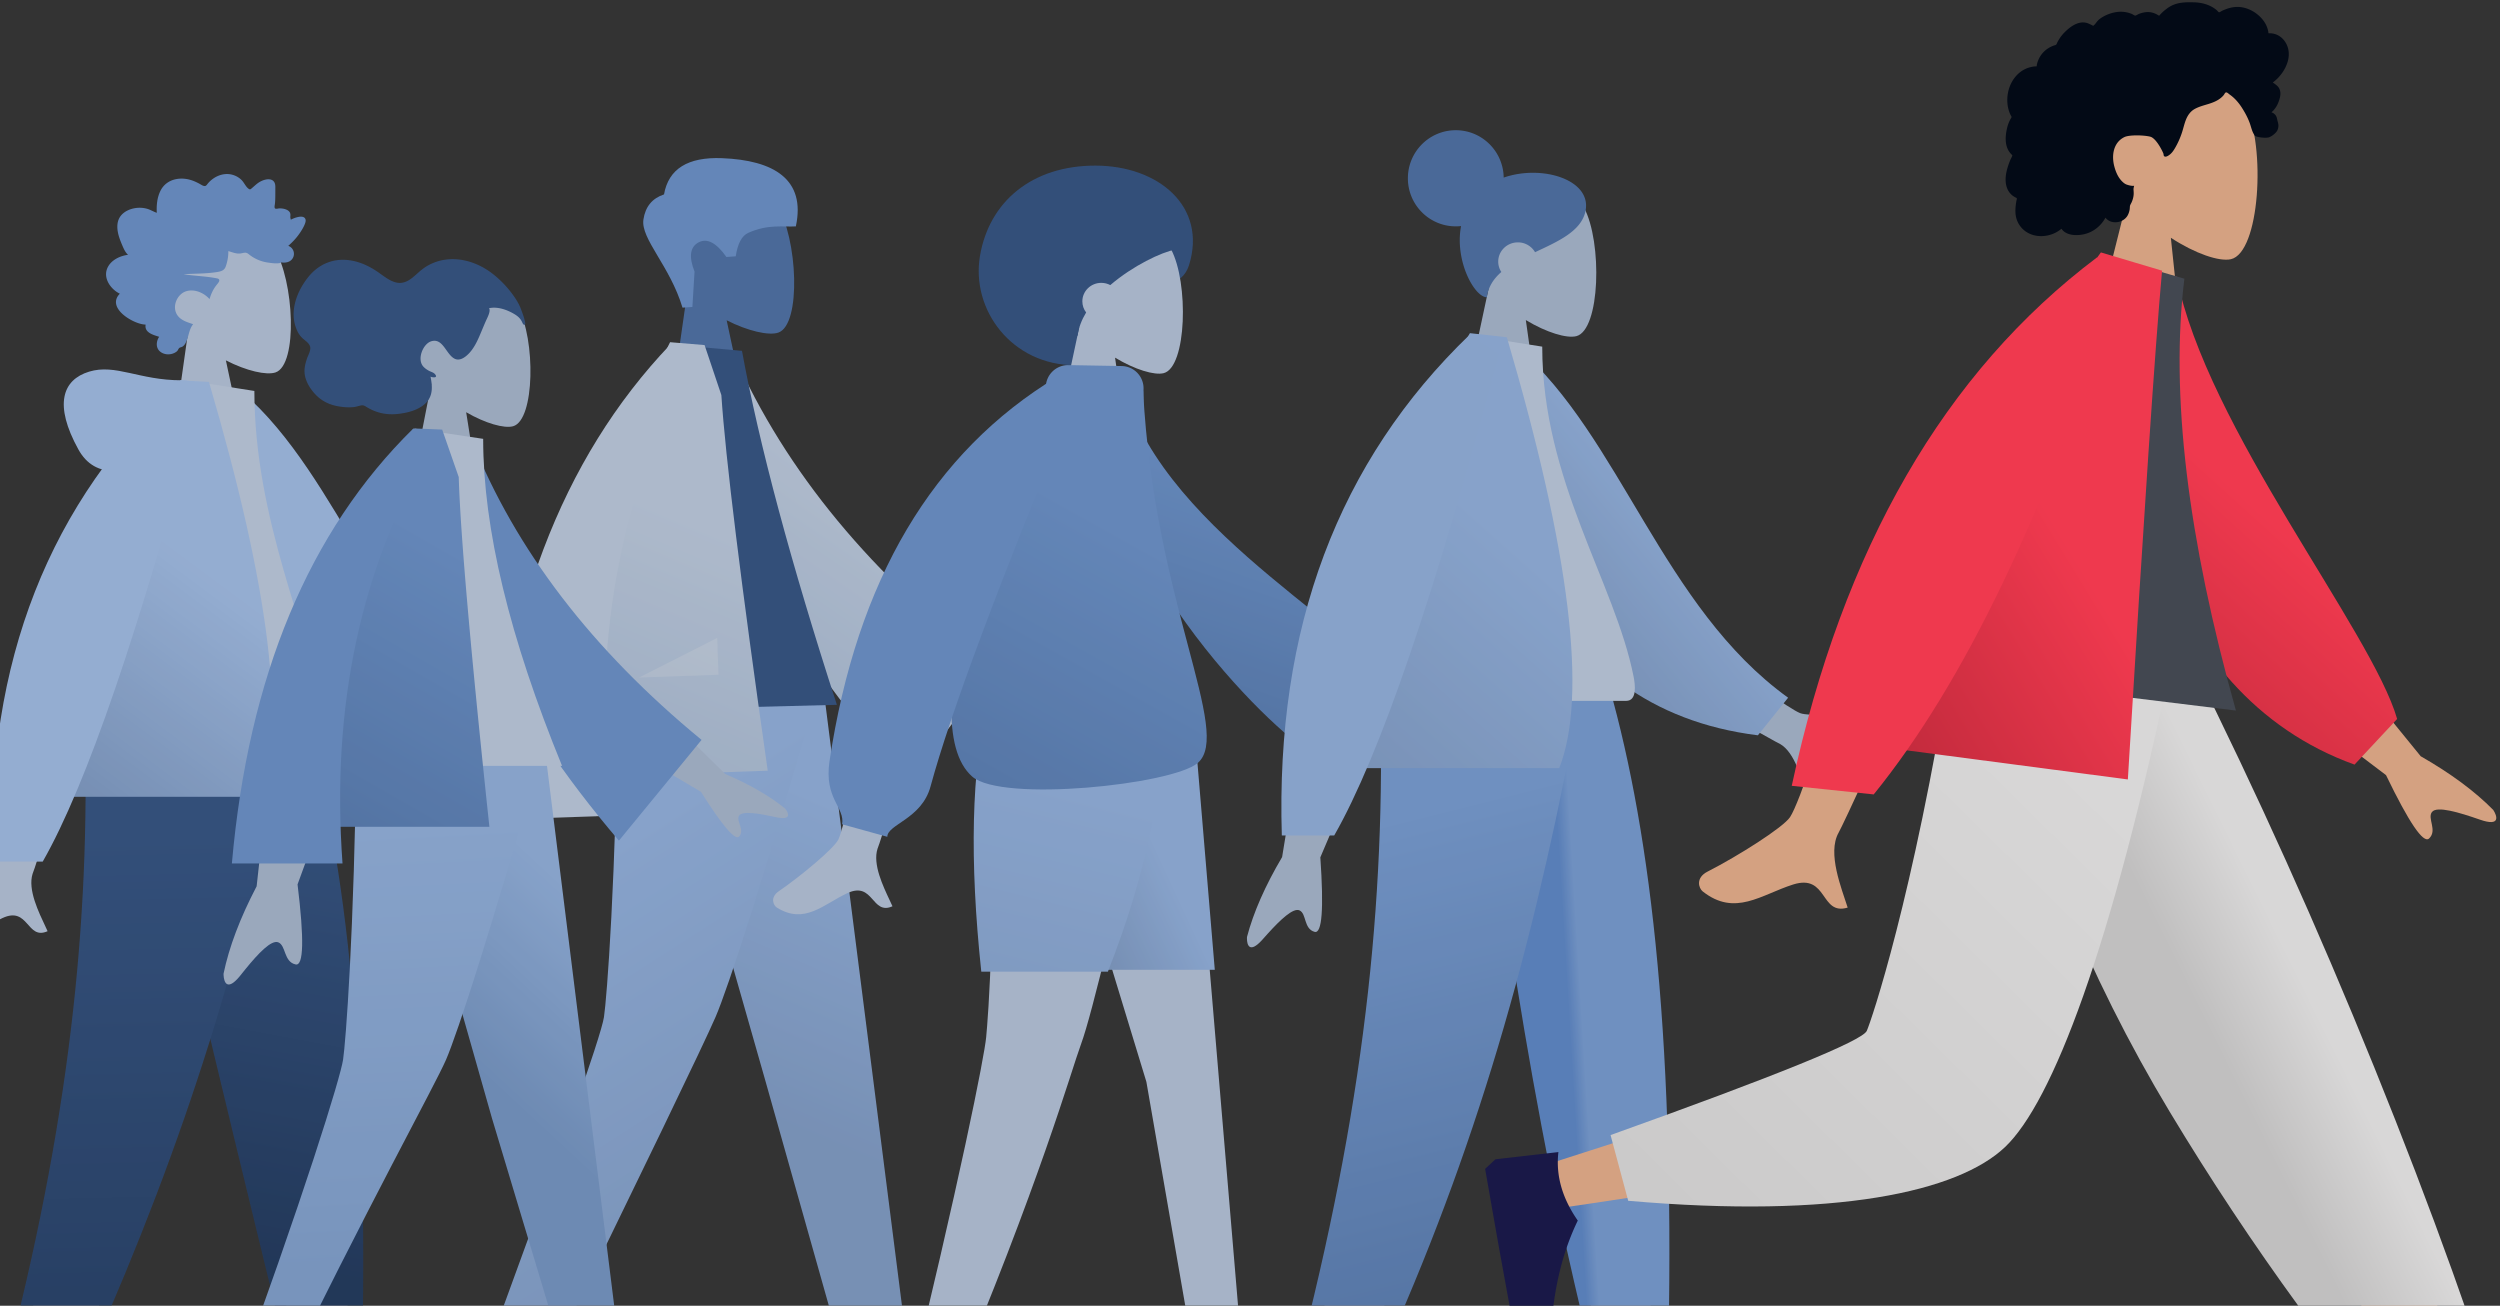 <svg xmlns="http://www.w3.org/2000/svg" width="561" height="293" viewBox="0 0 561 293">
    <rect x="0" y="0" width="561" height="293" fill="#333333" stroke="none"/>
    <defs>
        <linearGradient id="a" x1="51.389%" x2="46.453%" y1="14.905%" y2="86.83%">
            <stop offset="0%" stop-color="#33568B"/>
            <stop offset="100%" stop-color="#1E3962"/>
        </linearGradient>
        <linearGradient id="b" x1="57.121%" x2="58.272%" y1="20.602%" y2="132.35%">
            <stop offset="0%" stop-color="#33568B"/>
            <stop offset="100%" stop-color="#1E3962"/>
        </linearGradient>
        <linearGradient id="c" x1="50.7%" x2="23.7%" y1="38.903%" y2="102.383%">
            <stop offset="0%" stop-color="#ADCCF9"/>
            <stop offset="100%" stop-color="#88A7D5"/>
        </linearGradient>
        <linearGradient id="d" x1="50%" x2="42.325%" y1="15.046%" y2="62.681%">
            <stop offset="0%" stop-color="#9CBEF0"/>
            <stop offset="100%" stop-color="#88A7D5"/>
        </linearGradient>
        <linearGradient id="e" x1="59.438%" x2="83.197%" y1="18.069%" y2="93.729%">
            <stop offset="0%" stop-color="#9CBEF0"/>
            <stop offset="100%" stop-color="#88A7D5"/>
        </linearGradient>
        <linearGradient id="f" x1="59.898%" x2="22.817%" y1="38.517%" y2="114.994%">
            <stop offset="0%" stop-color="#CCDBF1"/>
            <stop offset="99.938%" stop-color="#ACC3E1"/>
            <stop offset="100%" stop-color="#ACC2E0"/>
        </linearGradient>
        <linearGradient id="g" x1="56.279%" x2="33.586%" y1="38.517%" y2="135.26%">
            <stop offset="0%" stop-color="#CCDBF1"/>
            <stop offset="99.938%" stop-color="#ACC3E1"/>
            <stop offset="100%" stop-color="#ACC2E0"/>
        </linearGradient>
        <linearGradient id="h" x1="62.912%" x2="27.115%" y1="41.733%" y2="63.997%">
            <stop offset="0%" stop-color="#9CBEF0"/>
            <stop offset="100%" stop-color="#88A7D5"/>
        </linearGradient>
        <linearGradient id="i" x1="71.317%" x2="40.178%" y1="36.804%" y2="210.655%">
            <stop offset="0%" stop-color="#9CBEF0"/>
            <stop offset="100%" stop-color="#88A7D5"/>
        </linearGradient>
        <linearGradient id="j" x1="46.753%" x2="19.289%" y1="24.703%" y2="123.103%">
            <stop offset="0%" stop-color="#709BD9"/>
            <stop offset="100%" stop-color="#5077B1"/>
        </linearGradient>
        <linearGradient id="k" x1="47.906%" x2="-2.538%" y1="28.792%" y2="148.083%">
            <stop offset="0%" stop-color="#709BD9"/>
            <stop offset="100%" stop-color="#5077B1"/>
        </linearGradient>
        <linearGradient id="l" x1="50.622%" x2="44.685%" y1="26.945%" y2="28.106%">
            <stop offset="0%" stop-color="#7EA7E3"/>
            <stop offset="100%" stop-color="#6291D8"/>
        </linearGradient>
        <linearGradient id="m" x1="57.464%" x2="68.935%" y1="18.963%" y2="127.708%">
            <stop offset="0%" stop-color="#7EA7E3"/>
            <stop offset="100%" stop-color="#5077B1"/>
        </linearGradient>
        <linearGradient id="n" x1="51.929%" x2="22.1%" y1="38.903%" y2="71.438%">
            <stop offset="0%" stop-color="#9CBEF0"/>
            <stop offset="100%" stop-color="#88A7D5"/>
        </linearGradient>
        <linearGradient id="o" x1="50.692%" x2="11.715%" y1="38.903%" y2="115.458%">
            <stop offset="0%" stop-color="#9CBEF0"/>
            <stop offset="100%" stop-color="#88A7D5"/>
        </linearGradient>
        <linearGradient id="p" x1="51.028%" x2="38.612%" y1="13.479%" y2="50%">
            <stop offset="0%" stop-color="#9CBEEF"/>
            <stop offset="100%" stop-color="#7CA0D3"/>
        </linearGradient>
        <linearGradient id="q" x1="59.789%" x2="62.713%" y1="12.44%" y2="131.058%">
            <stop offset="0%" stop-color="#9CBEEF"/>
            <stop offset="100%" stop-color="#7CA0D3"/>
        </linearGradient>
        <linearGradient id="r" x1="51.445%" x2="14.219%" y1="21.192%" y2="148.083%">
            <stop offset="0%" stop-color="#709BD9"/>
            <stop offset="100%" stop-color="#5077B1"/>
        </linearGradient>
        <linearGradient id="s" x1="43.311%" x2="29.284%" y1="17.335%" y2="28.066%">
            <stop offset="0%" stop-color="#D8D7D7"/>
            <stop offset="100%" stop-color="#C0BFBF"/>
        </linearGradient>
        <linearGradient id="t" x1="94.138%" x2="-46.973%" y1="28.496%" y2="170.665%">
            <stop offset="0%" stop-color="#D8D7D7"/>
            <stop offset="100%" stop-color="#C0BFBF"/>
        </linearGradient>
        <linearGradient id="u" x1="40.733%" x2="67.884%" y1="119.785%" y2="56.467%">
            <stop offset="0%" stop-color="#C12A3C"/>
            <stop offset="100%" stop-color="#EF394E"/>
        </linearGradient>
        <linearGradient id="v" x1="19.197%" x2="55.436%" y1="107.821%" y2="50%">
            <stop offset="0%" stop-color="#C12A3C"/>
            <stop offset="100%" stop-color="#EF394E"/>
        </linearGradient>
    </defs>
    <g fill="none" fill-rule="evenodd">
        <g opacity=".8">
            <path fill="#C3D3EC" d="M61.524 55.743c4.51 7.181 5.36 26.136.298 27.83-2.019.675-6.489-.32-11.134-2.705l4.186 19.664-16.518 1.155 3.826-26.995c-3.432-3.513-5.898-7.94-5.898-13.095 0-14.852 20.73-13.035 25.24-5.854z"/>
            <path fill="#709BD9" d="M28.738 57.18c-.57-.493-.915-1.23-1.217-1.93-.313-.73-.62-1.466-.848-2.232-.455-1.529-.584-3.315.436-4.599.818-1.029 2.117-1.556 3.337-1.736a6.318 6.318 0 0 1 2.461.14c.795.202 1.5.666 2.276.93-.088-1.675.075-3.447.822-4.936.718-1.432 1.963-2.294 3.427-2.602 1.503-.316 3.027-.064 4.437.578.353.161.704.331 1.042.528.282.164.579.365.9.418.36.058.52-.159.732-.434a5.78 5.78 0 0 1 .837-.869c1.346-1.146 3.177-1.706 4.865-1.194.778.236 1.549.675 2.11 1.316.5.57.894 1.505 1.555 1.88.281.16.454-.09.686-.281.349-.288.678-.602 1.032-.883a4.988 4.988 0 0 1 1.637-.886c.871-.267 2.098-.305 2.433.841.125.43.085.903.085 1.346 0 .607-.001 1.215-.011 1.822-.008.462-.027.908-.082 1.364-.03.243-.142.7-.022.934.149.291.728.08.982.072.5-.014 1.008.038 1.484.22.37.141.762.359.942.76.11.246.104.507.079.77-.031.316.04.477.102.79.647-.379 2.919-1.277 3.295-.092.126.394-.064.863-.21 1.214-.255.614-.606 1.184-.967 1.73-.753 1.137-1.678 2.138-2.687 3.008a1.904 1.904 0 0 1 .715 3.142c-.447.466-1.081.607-1.685.621-.22.005-.544-.057-.715-.007-.092.027-.186.114-.314.132-.845.117-1.818-.021-2.661-.152a8.708 8.708 0 0 1-4.17-1.83c-.313-.254-.566-.395-.96-.363-.346.027-.68.146-1.024.18-.913.087-1.769-.304-2.639-.543.028 1.154-.21 2.445-.606 3.514-.324.87-1.115 1.05-1.895 1.178-2.494.413-5.033.325-7.547.504 2.473.382 5.004.434 7.461.915 1.111.217.33 1.013-.1 1.556-.71.896-1.207 1.979-1.526 3.105-1.3-1.474-3.476-2.353-5.307-1.744-2.023.673-3.278 3.57-1.82 5.487.846 1.114 2.259 1.467 3.443 1.888-.831.998-.951 2.395-1.41 3.596-.226.593-.554 1.268-1.135 1.51-.215.089-.473.113-.634.305-.2.238-.233.491-.495.702-1.043.842-2.76.903-3.801-.028-.943-.841-.814-2.286-.144-3.253-1.202-.407-3.375-.886-3.039-2.746-2.543.009-8.98-3.682-5.791-6.93-1.94-.928-3.834-3.393-2.795-5.756.8-1.819 2.89-2.753 4.644-2.97"/>
            <path fill="#C3D3EC" d="M30.308 157.883l25.272 87.39 11.888 65.614h11.93l-11.91-153.004z"/>
            <path fill="#C3D3EC" d="M18.95 157.883c1.763 45.399 1.068 70.16.673 74.285s-2.635 31.749-17.904 80.103h12.41c20.22-46.388 27.279-74.012 29.598-80.103 2.32-6.091 9.169-30.853 19.168-74.285H18.95z"/>
            <path fill="url(#a)" d="M30.214 0c6.573 30.071 17.943 78.072 34.11 144.003h17.45C83.063 76.331 77.58 31.792 68.084 0h-37.87z" transform="translate(-.449 157.883)"/>
            <path fill="url(#b)" d="M19.31 0c1.727 45.399-2.749 90.125-16.613 144.71h18.619C41.573 99.015 56.093 54.51 66.016 0H19.31z" transform="translate(-.449 157.883)"/>
            <g>
                <path fill="#C3D3EC" d="M91.95 149.176l22.007 16.216c5.969 1.617 10.956 3.627 14.96 6.033l.15.143c.878.876 1.687 2.372-1.684 2.19l-1.441-.101c-3.55-.234-6.974-.232-7.463.98-.542 1.343 1.833 2.95.738 4.761-.73 1.208-4.176-1.82-10.34-9.086l-21.793-9.068 4.865-12.068zM21.869 149.792l-14.418-.057-.775 4.492c-4.151 23.907-6.862 37.154-8.132 39.74-.989 2.012-8.304 8.125-13.38 11.618-2.038 1.402-1.194 3.196-.425 3.673C-9 213.133-4.88 208.55.538 206.02c5.936-2.771 5.434 5.054 10.14 2.94l-.437-.951c-1.529-3.267-4.065-8.352-2.922-11.948l.487-1.358c1.4-4.107 6.088-19.078 14.063-44.912z"/>
                <path fill="#ADCCF9" d="M48.424 89.027L54.39 88c22.135 19.188 31.227 56.05 58.36 75.578l-6.53 8.123c-47.07-5.848-58.738-50.811-57.796-82.674z"/>
                <path fill="#CCDBF1" d="M22.417 164.26c20.527.466 36.427.699 47.697.699 2.412 0 3.551-1.13 3.203-2.894-4.024-20.354-16.237-45.36-16.237-74.334l-15.226-2.396c-12.595 20.326-16.95 45.35-19.437 78.925z"/>
                <path fill="#ADCCF9" d="M40.12 99.948c-11.311 7.32-18.822 7.621-22.533.903-5.565-10.077-3.555-15.625 2.393-17.448 5.947-1.824 11.251 1.932 20.727 1.932 6.318 0 6.122 4.871-.586 14.613z"/>
                <path fill="url(#c)" d="M26.921 96.12h47.517C80.571 80.566 76.8 49.535 63.123 3.025l-6.465-.37C45.393 23.04 29.146 62.445 26.92 96.118z" transform="translate(-16.233 82.68)"/>
                <path fill="#ADCCF9" d="M40.703 85.335C11.034 112.567-3.111 148.568-1.731 193.338H9.59c9.837-17.196 21.702-51.864 35.595-104.005l-4.482-3.998z"/>
            </g>
            <g>
                <path fill="#5077B1" d="M174.332 45.998c4.68 7.39 5.55 26.904.291 28.65-2.097.697-6.74-.325-11.563-2.777l4.336 20.242-17.156 1.2 3.991-27.794c-3.563-3.615-6.122-8.172-6.118-13.479.01-15.29 21.54-13.432 26.219-6.042z"/>
                <path fill="#709BD9" d="M153.153 69.037c-2.82-9.378-9.409-15.444-8.77-19.768.426-2.883 1.968-4.765 4.624-5.646 1.006-5.726 5.35-8.436 13.034-8.128 11.525.46 18.836 4.696 16.548 15.302-2.771.194-6.186-.569-10.693 1.462-1.43.645-2.362 2.398-2.796 5.261l-2.09.147c-2.264-3.204-4.35-4.293-6.26-3.269-1.91 1.025-2.208 3.21-.893 6.556l-.48 7.927-2.224.156z"/>
                <path fill="url(#d)" d="M40.787 0l25.98 91.135 18.956 67.172H99.55L79.406 0z" transform="translate(104.974 151.357)"/>
                <path fill="url(#e)" d="M33.839 0c-.601 46.972-2.65 72.592-3.281 76.86-.631 4.267-10.172 31.416-28.622 81.447H16.26c23.488-47.996 36.6-75.145 39.335-81.447C58.329 70.557 66.77 44.937 79.484 0H33.839z" transform="translate(104.974 151.357)"/>
                <g>
                    <path fill="#5077B1" d="M208.161 139.124l20.978 19.054c5.99 2.308 10.925 4.915 14.801 7.822l.136.16c.813.994 1.495 2.627-1.982 2.071l-1.47-.26c-3.64-.624-7.178-.994-7.815.2-.704 1.322 1.574 3.23.248 4.973-.885 1.163-4.117-2.324-9.697-10.46l-21.53-11.682 6.331-11.878zM133.177 144.592l-14.968.464-.994 7.192c-3.254 23.255-5.473 36.195-6.656 38.819-.954 2.114-8.327 8.693-13.47 12.485-2.065 1.522-1.125 3.345-.309 3.81 6.638 3.776 10.75-1.108 16.283-3.917 6.062-3.077 5.824 5.023 10.632 2.67l-.306-.611c-1.677-3.3-4.748-8.71-3.642-12.603l.286-.87c1.064-3.36 5.446-19.172 13.144-47.439z"/>
                    <path fill="url(#f)" d="M67.603 5.107L73.8 4.046c10.668 26.611 29.294 50.791 55.878 72.54l-20.088 24.369-1.582-1.86C82.36 68.71 66.644 37.38 67.603 5.108z" transform="rotate(-2 2283.121 -2562.218)"/>
                    <path fill="#33568B" d="M134.268 159.517l53.529-1.353c-10.327-31.86-17.427-58.34-21.3-79.436l-15.729-1.41c-12.34 21.45-15.129 47.429-16.5 82.199z"/>
                    <path fill="url(#g)" d="M28.66 97.61h49.446c-4.544-42.407-7.028-70.607-7.454-84.6L67.28 1.666 59.562.75C47.84 21.758 30.974 62.908 28.66 97.61z" transform="rotate(-2 2283.121 -2562.218)"/>
                    <path fill="#CCDBF1" d="M150.403 77.33c-24.479 25.674-37.938 61.228-40.377 106.66l26.879-.938c-4.117-38.04 1.981-71.958 18.294-101.755l-4.796-3.967z"/>
                    <path fill="#FFF" fill-opacity=".2" d="M143.408 152.038l17.536-8.897.29 8.274z"/>
                </g>
            </g>
            <g>
                <path fill="#33568B" d="M241.298 81.962c7.885 0 10.753-9.473 15.233-14.672 3.205-3.719 8.675-2.61 10.295-7.817 4.071-13.094-6.826-22.31-21.043-22.31-14.217 0-23.803 8.083-25.873 20.233-2.07 12.15 7.171 24.566 21.388 24.566z"/>
                <path fill="#C3D3EC" d="M262.785 55.95c3.998 7.477 3.523 26.445-1.644 27.782-2.06.533-6.45-.773-10.919-3.475l2.805 19.908h-16.558l5.7-26.662c-3.18-3.744-5.33-8.333-4.971-13.475 1.036-14.816 21.589-11.557 25.587-4.079z"/>
                <path fill="#33568B" d="M263.778 55.991c-3.167.597-9.545 3.63-14.63 7.983-.6-.32-1.29-.502-2.022-.502-2.346 0-4.248 1.86-4.248 4.154 0 .936.317 1.8.851 2.495-1.006 1.664-1.693 3.414-1.918 5.212-3.489 0-16.22-13.246-3.537-25.707 12.683-12.462 31.012 5.328 25.504 6.365z"/>
                <g>
                    <path fill="#C3D3EC" d="M231.291 157.614l25.963 85.173 12.577 72.433h9.861l-13.29-157.606z"/>
                    <path fill="#C3D3EC" d="M222.003 157.614c1.764 46.764-.312 70.886-.706 75.135-.395 4.249-5.8 31.798-18.594 83.898l10.508-3.622c20.22-47.783 27.11-72.617 29.43-78.891 2.32-6.275 8.479-31.782 18.479-76.52h-39.117z"/>
                    <path fill="url(#h)" d="M28.525.424l11.04 60.015h33.717L68.254.424z" transform="translate(199.316 157.19)"/>
                    <path fill="url(#i)" d="M22.316.424c-3.632 15.11-4.11 35.255-1.43 60.435h28.408c8.473-21.506 12.71-41.761 12.71-60.766L22.315.424z" transform="translate(199.316 157.19)"/>
                </g>
                <g>
                    <path fill="#C3D3EC" d="M295.833 148.603l19.544 19.133c5.687 2.434 10.346 5.121 13.978 8.063l.13.163c.746.989 1.34 2.584-1.973 1.933l-1.785-.379c-3.349-.682-6.525-1.086-7.154.006-.723 1.254 1.406 3.176.07 4.818-.89 1.094-3.882-2.387-8.978-10.442l-20.324-12.024 6.492-11.27zM215.369 131.345l-15.108-.057-1.183 6.18c-6.027 31.36-9.674 48.328-10.94 50.908-.989 2.012-8.304 8.125-13.38 11.618-2.038 1.402-1.195 3.196-.425 3.672 6.26 3.876 10.38-.707 15.798-3.236 5.936-2.771 5.435 5.053 10.14 2.94l-.598-1.296c-1.538-3.271-3.864-8.131-2.76-11.603l.454-1.276c1.53-4.525 7.53-23.808 18.002-57.85z"/>
                    <path fill="url(#j)" d="M72.837 7.01l5.965-1.026c9.399 33.337 57.686 56.06 60.65 68.522 1.088 4.57-2.19 6.88-.497 8.273l-7.755 5.696c-1.313-1.537-4.115 1.275-9.967-.692-5.852-1.967-48.396-41.299-48.396-80.772z" transform="translate(173.46 81.271)"/>
                    <path fill="url(#k)" d="M44.717 93.005c6.673 5.823 44.87 1.795 50.585-3.058 7.923-6.727-9.751-36.082-12.246-83.494L65.363 3.319C51.263 23.645 30.7 80.774 44.717 93.005z" transform="translate(173.46 81.271)"/>
                    <path fill="#709BD9" d="M237.196 84.59c-27.931 16.88-44.946 45.602-51.045 86.165-1.283 8.532 3.502 10.392 2.813 14.21l10.15 2.812c0-2.811 7.702-3.971 9.69-11.268 4.535-16.66 15.494-45.967 32.874-87.92l-4.482-3.998z"/>
                    <path fill="#709BD9" d="M239.763 81.93l11.939.21a5.002 5.002 0 0 1 4.912 5.086l-.094 5.367a4.17 4.17 0 0 1-4.243 4.097l-13.595-.238a4.173 4.173 0 0 1-4.099-4.244l.094-5.366a5 5 0 0 1 5.086-4.912z"/>
                </g>
            </g>
            <g>
                <path fill="#B4C5DF" d="M355.446 46.575c4.152 7.767 3.659 27.469-1.708 28.857-2.14.553-6.7-.803-11.341-3.61l2.913 20.679h-17.198l5.92-27.693c-3.302-3.89-5.537-8.656-5.163-13.997 1.076-15.389 22.424-12.003 26.577-4.236z"/>
                <path fill="#5077B1" d="M326.678 29.22c5.937 0 10.75 4.83 10.75 10.787l-.003-.154c8.64-3.004 19.853.506 18.353 7.546-.964 4.521-6.181 6.779-11.314 9.195a4.427 4.427 0 0 0-3.85-2.206c-2.437 0-4.412 1.932-4.412 4.315 0 .859.257 1.66.7 2.332-1.729 1.506-2.947 3.32-3.242 5.673-2.783 0-7.281-8.2-5.796-15.98-.389.043-.785.065-1.186.065-5.936 0-10.749-4.83-10.749-10.786 0-5.958 4.813-10.787 10.75-10.787z"/>
                <path fill="#B4C5DF" d="M321.429 150.975l26.25 90.77 12.347 68.15 11.58.072-11.558-158.992z"/>
                <path fill="#B4C5DF" d="M309.632 150.975c1.831 47.155 1.109 72.874.699 77.158-.41 4.284-2.737 32.977-18.596 83.2l11.07-.038c21.002-48.182 30.153-76.835 32.562-83.162 2.409-6.327 9.523-32.046 19.91-77.158h-45.645z"/>
                <path fill="url(#l)" d="M39.192.306C46.02 31.54 49.6 81.091 66.39 149.572h18.126C85.854 79.283 80.159 33.022 70.297 0L39.192.306z" transform="translate(289.904 150.975)"/>
                <path fill="url(#m)" d="M19.636 0c1.794 47.154-2.855 93.61-17.255 150.306h19.338c21.041-47.462 33.333-91.883 43.64-148.5L19.635 0z" transform="translate(289.904 150.975)"/>
                <g>
                    <path fill="#B4C5DF" d="M293.075 159.485l-5.37 32.844c-3.813 6.455-6.44 12.43-7.88 17.926l-.009.33c0 1.506.597 3.4 3.352.4l1.333-1.49c2.82-3.108 5.693-5.846 7.111-5.204 1.608.728.907 4.145 3.392 4.82 1.657.45 2.084-5.125 1.28-16.724l11.24-26.361-14.45-6.541zM360.874 144.874l9.572-9.06 4.869 3.724c16.72 12.747 26.274 19.58 28.662 20.5 1.914.736 10.602.277 16.164-.546 2.233-.33 2.79 1.406 2.574 2.208-1.753 6.528-7.358 6.02-12.547 7.705-5.684 1.848-.468 6.805-4.922 8.326-1.029-2.99-2.484-8.871-5.779-10.773l-1.142-.596c-3.41-1.84-15.894-9.002-37.451-21.488z"/>
                    <path fill="url(#n)" d="M51.754 8.034l6.08-1.602c24.64 17.85 37.385 55.17 67.227 72.919l-6.022 8.996c-49.233-1.79-65.375-47.259-67.285-80.313z" transform="rotate(5 -621.095 3280.89)"/>
                    <path fill="#CCDBF1" d="M310.075 157.274h54.829c2.505 0 2.033-3.63 1.671-5.462-4.18-21.142-20.497-43.932-20.497-74.027l-15.815-2.488c-13.081 21.111-17.605 47.104-20.188 81.977z"/>
                    <path fill="url(#o)" d="M21.42 98.233h49.355c6.37-16.153 2.452-48.384-11.753-96.693L50.726.62C39.026 21.793 23.73 63.258 21.42 98.233z" transform="translate(279.118 74.142)"/>
                    <path fill="#9CBEEF" d="M329.844 75.062c-29.57 28.44-43.638 65.912-42.204 112.414h11.758c10.218-17.861 22.541-53.87 36.971-108.027l-6.525-4.387z"/>
                </g>
            </g>
            <g>
                <path fill="#B4C5DF" d="M116.243 68.987c3.958 7.102 3.82 25.295-1.111 26.663-1.967.545-6.197-.633-10.526-3.149l3.022 19.04-15.875.277 5.02-25.656c-3.112-3.537-5.251-7.9-4.993-12.837.746-14.222 20.505-11.44 24.463-4.338z"/>
                <path fill="#33568B" d="M117.798 72.18c-.173-.927-.576-1.952-.901-2.826-.42-1.127-1.043-2.138-1.725-3.09a23.541 23.541 0 0 0-4.502-4.732c-3.076-2.43-6.961-3.794-10.75-3.262a10.953 10.953 0 0 0-5.322 2.283c-1.411 1.128-2.76 2.776-4.61 2.925-2.014.162-3.893-1.59-5.529-2.665-1.845-1.212-3.8-2.084-5.936-2.399-3.58-.527-6.912.741-9.32 3.723-2.563 3.172-4.386 7.791-2.595 11.905.333.764.756 1.406 1.355 1.934.55.484 1.385.995 1.618 1.78.248.833-.43 1.927-.686 2.688-.368 1.09-.665 2.233-.532 3.409.22 1.93 1.463 3.756 2.764 5.005 1.324 1.27 2.94 1.984 4.656 2.297 1.147.208 2.316.313 3.476.208.576-.053 1.081-.223 1.638-.36.54-.134.847.006 1.313.296 2.164 1.352 4.475 1.849 6.943 1.599 2.083-.21 4.479-.76 6.155-2.224 1.862-1.626 1.786-3.821 1.3-6.16.476.226 1.782.348.987-.572-.316-.365-.901-.505-1.3-.716-.466-.245-.94-.564-1.305-.971-1.475-1.643-.074-5.064 1.733-5.655 2.684-.879 3.356 2.941 5.3 3.898 1.117.55 2.263-.248 3.079-1.058 1.093-1.084 1.826-2.509 2.455-3.956.518-1.192.999-2.4 1.528-3.586.247-.554 1.107-2.122.65-2.736 1.927-.42 4.094.348 5.778 1.376.696.425 1.229.898 1.61 1.663.08.164.26.652.476.669.4.03.243-.458.199-.69"/>
                <path fill="url(#p)" d="M37.047 2.655l23.985 84.46 19.016 63.247 10.916-.996L72.699 2.656z" transform="translate(49.386 163.891)"/>
                <path fill="url(#q)" d="M30.633 2.655c-.555 43.532-2.447 67.275-3.03 71.23-.582 3.955-8.586 30.111-25.618 76.477h9.923c21.683-44.48 36.283-70.636 38.809-76.477 2.525-5.84 10.317-29.584 22.054-71.23H30.633z" transform="translate(49.386 163.891)"/>
                <g>
                    <path fill="#B4C5DF" d="M61.494 163.433l15.827 6.187-10.55 28.836c1.51 12.366 1.367 18.354-.431 17.966-2.697-.584-2.139-4.278-3.9-4.967-1.554-.607-4.474 2.483-7.317 5.966l-1.343 1.67c-2.78 3.364-3.524 1.371-3.608-.24l-.009-.353c1.232-5.961 3.708-12.502 7.426-19.622l3.905-35.443zm82.524-8.09l18.74 18.345c5.453 2.334 9.92 4.911 13.404 7.732.783.948 1.635 2.764-2.05 1.951-3.685-.813-7.597-1.501-8.29-.299-.692 1.203 1.348 3.046.068 4.62-.853 1.049-3.723-2.289-8.609-10.013l-19.488-11.529 6.225-10.807z"/>
                    <path fill="#709BD9" d="M100.124 99.719l5.72-.985c9.85 24.689 27.045 47.121 51.586 67.298l-18.545 22.609c-24.538-28.73-39.664-58.37-38.761-88.922z"/>
                    <path fill="#CCDBF1" d="M75.187 171.858h50.94c-11.802-28.795-17.703-53.255-17.703-73.382L93.058 96.18c-12.076 19.49-15.487 43.485-17.871 75.679z"/>
                    <path fill="url(#r)" d="M14.416 89.358h45.648c-4.195-39.342-6.488-65.504-6.881-78.486L49.47.224A642.979 642.979 0 0 0 43.986 0h-1.003C32.16 19.49 16.553 57.164 14.416 89.358z" transform="translate(49.756 96.179)"/>
                    <path fill="#709BD9" d="M92.72 96.179c-23.411 23.011-36.974 55.54-40.688 97.586h24.829c-2.573-35.404 4.146-66.654 20.157-93.753L92.72 96.18z"/>
                </g>
            </g>
        </g>
        <path fill="#D4A181" d="M503.86 23.545c4.658 9.512 3.238 33.179-3.262 34.623-2.593.576-8.008-1.246-13.46-4.815l2.627 24.983-20.645-.72 8.27-33.047c-3.8-4.814-6.283-10.639-5.61-17.044 1.937-18.457 27.42-13.492 32.08-3.98z"/>
        <path fill="#030A16" d="M513.457 10.919c-.375-1.525-1.48-2.859-3.016-3.296a4.102 4.102 0 0 0-1.146-.156c-.14.001-.18.04-.24-.06-.046-.074-.041-.25-.058-.336a6.322 6.322 0 0 0-.207-.787c-.293-.878-.812-1.664-1.446-2.333-1.186-1.252-2.817-2.144-4.537-2.355-.941-.115-1.884.006-2.787.283a10.96 10.96 0 0 0-1.366.532c-.134.062-.572.371-.703.345-.145-.028-.425-.402-.54-.497-1.424-1.18-3.216-1.687-5.04-1.737-2.057-.056-4.042-.022-5.802 1.179a11.53 11.53 0 0 0-1.07.83 9.104 9.104 0 0 0-.811.802c-.16.183-.138.246-.349.107-.808-.533-1.757-.802-2.725-.717a6.127 6.127 0 0 0-1.674.413c-.183.071-.61.365-.803.361-.19-.003-.591-.304-.785-.383a6.51 6.51 0 0 0-3.303-.424 8.537 8.537 0 0 0-3.294 1.17c-.478.29-.899.615-1.242 1.059-.149.191-.284.395-.451.571-.098.104-.288.207-.343.34.033-.08-1.235-.623-1.355-.66-.641-.191-1.3-.18-1.94.007-1.205.352-2.26 1.2-3.133 2.076-.448.45-.844.95-1.184 1.487a9.773 9.773 0 0 0-.452.793c-.067.13-.114.296-.2.414-.112.151-.183.152-.377.212a5.963 5.963 0 0 0-2.599 1.62 5.898 5.898 0 0 0-1.412 2.755c-.013.06-.028.311-.064.343-.05.043-.246.017-.32.023a6.672 6.672 0 0 0-.768.108 6.28 6.28 0 0 0-1.358.438c-1.693.77-2.936 2.279-3.58 4.004-.675 1.81-.737 3.908-.07 5.731.108.295.239.581.394.854.096.167.128.168.057.338-.08.188-.22.37-.314.553a8.12 8.12 0 0 0-.674 1.893c-.244 1.075-.386 2.21-.22 3.307.076.51.223 1.01.457 1.47a4.17 4.17 0 0 0 .69.975c.054.057.125.108.17.17.11.154.14.032.072.249-.094.303-.293.598-.419.892-.13.303-.248.61-.358.921-.221.63-.412 1.271-.54 1.926-.248 1.258-.259 2.608.296 3.79.237.505.587.953 1.018 1.308.211.173.44.324.683.45.125.065.285.096.339.222.057.134-.044.393-.07.54-.228 1.28-.367 2.629-.03 3.903a5.387 5.387 0 0 0 2.023 2.94c1.898 1.385 4.52 1.402 6.6.419a6.938 6.938 0 0 0 1.51-.967c1.078 1.57 3.408 1.603 5.076 1.224 2.08-.471 3.783-1.853 4.801-3.711 1.247 1.638 3.998 1.217 4.961-.48.236-.415.383-.877.465-1.347.042-.247.03-.498.063-.743.044-.312.263-.61.393-.909.254-.582.42-1.187.449-1.824.015-.332-.016-.658-.036-.989-.018-.298.074-.572.13-.863-.53.069-1.17-.097-1.662-.268-.483-.168-.927-.582-1.259-.958-.77-.872-1.221-1.995-1.517-3.108-.65-2.442-.248-5.331 2.217-6.573 1.148-.578 4.524-.458 5.855-.106 1.4.37 2.89 3.555 2.958 3.852.043.184.01.408.172.535.357.28.976-.162 1.253-.381.48-.378.83-.891 1.136-1.413a18.007 18.007 0 0 0 1.616-3.616c.31-.968.52-1.97.913-2.91.391-.936.985-1.763 1.88-2.27.974-.55 2.078-.82 3.138-1.15 1.05-.328 2.086-.737 2.917-1.481.183-.164.361-.338.51-.533.119-.154.24-.452.415-.546.272-.146.646.272.871.427 1.11.765 2.023 1.809 2.749 2.94.721 1.125 1.308 2.204 1.772 3.449.344.923.538 2.096 1.173 2.865.284.343 2.47.621 3.191.355.721-.265 1.544-.992 1.8-1.457a2.371 2.371 0 0 0 .251-1.54c-.05-.313-.165-.609-.223-.917-.049-.26-.093-.505-.21-.745a1.81 1.81 0 0 0-1.094-.94 5.316 5.316 0 0 0 1.274-1.616c.325-.641.608-1.425.705-2.138.08-.58.01-1.184-.29-1.695-.313-.535-.89-.897-1.387-1.242a9.332 9.332 0 0 0 2.066-2.108c1.12-1.564 1.848-3.558 1.374-5.485z"/>
        <path fill="#D4A181" d="M445.808 148.446l64.406 107.497 48.286 90.88h10.4l-80.903-198.377z"/>
        <path fill="url(#s)" d="M217.005 184.89l16.53-5.502c-8.38-27.307-18.946-56.708-31.7-88.204C189.084 59.688 175.387 29.294 160.748 0h-46.222c9.325 37.054 23.104 70.723 41.338 101.006s38.615 58.244 61.142 83.885z" transform="translate(331 148.446)"/>
        <path fill="#D4A181" d="M441.575 148.446c-6.079 37.775-17.803 86.038-18.91 87.527-.737.993-27.292 9.877-79.664 26.65l2.246 9.157c62.454-8.996 95.362-15.976 98.724-20.939 5.043-7.444 30.222-66.256 39.975-102.395h-42.37z"/>
        <path fill="url(#t)" d="M30.41 106.263l3.958 14.747c46.711 4.09 74.034-2.056 84.565-12.056C129.464 98.953 142.765 64.76 156.238 0h-49.426c-8.537 53.03-17.9 80.66-18.908 82.886-1.009 2.226-20.173 10.018-57.494 23.377z" transform="translate(331 148.446)"/>
        <path fill="#191847" d="M335.578 260.141l14.13-1.616c-.61 5.229.84 10.353 4.346 15.372-4.354 8.966-6.404 19.88-6.15 32.743a2.166 2.166 0 0 1-2.374 2.2l-3.967-.383-5.165-28.34-3.141-17.817 2.321-2.159z"/>
        <g>
            <path fill="#D4A181" d="M521.617 143.176l21.587 26.523c6.754 3.866 12.183 7.886 16.287 12.06.874 1.341 1.701 3.806-2.983 2.174-4.685-1.633-9.686-3.144-10.78-1.713-1.094 1.43 1.282 4.12-.638 5.932-1.28 1.208-4.502-3.53-9.668-14.215l-23.635-17.905 9.83-12.856zM419.514 130.364c-9.784 32.168-15.727 49.834-17.83 53-1.54 2.322-11.624 8.711-18.508 12.224-2.763 1.41-1.978 3.745-1.086 4.449 7.253 5.726 13.106.727 20.272-1.55 7.851-2.493 6.043 7.048 12.254 5.175-1.319-4.217-4.637-12.168-2.038-16.803 1.154-2.06 9.482-20.13 24.982-54.208l-18.046-2.287z"/>
            <path fill="url(#u)" d="M88.46 10.9l7.387-1.923c15.686 30.635 64.026 64.363 74.934 81.778l-6.37 12.483c-47.366-3.135-73.7-52.924-75.951-92.338z" transform="rotate(16 103.254 1432.212)"/>
            <path fill="#424750" d="M435.217 151.282l66.525 8.168c-10.88-38.804-14.736-71.107-11.568-96.908l-18.685-5.454c-18.839 23.048-28.09 53.307-36.272 94.194z"/>
            <path fill="url(#v)" d="M48.614 117.11l57.914.495c-3.678-59.403-5.775-97.488-6.292-114.254L86.113.96C71.873 26.13 51.426 75.53 48.614 117.11z" transform="rotate(7 -176.437 3178.843)"/>
            <path fill="#EF394E" d="M470.564 57.764c-34.197 25.745-57.03 65.27-68.497 118.573l18.395 1.932c20.264-24.995 38.634-63.295 55.11-114.902l-5.008-5.603z"/>
        </g>
    </g>
</svg>
